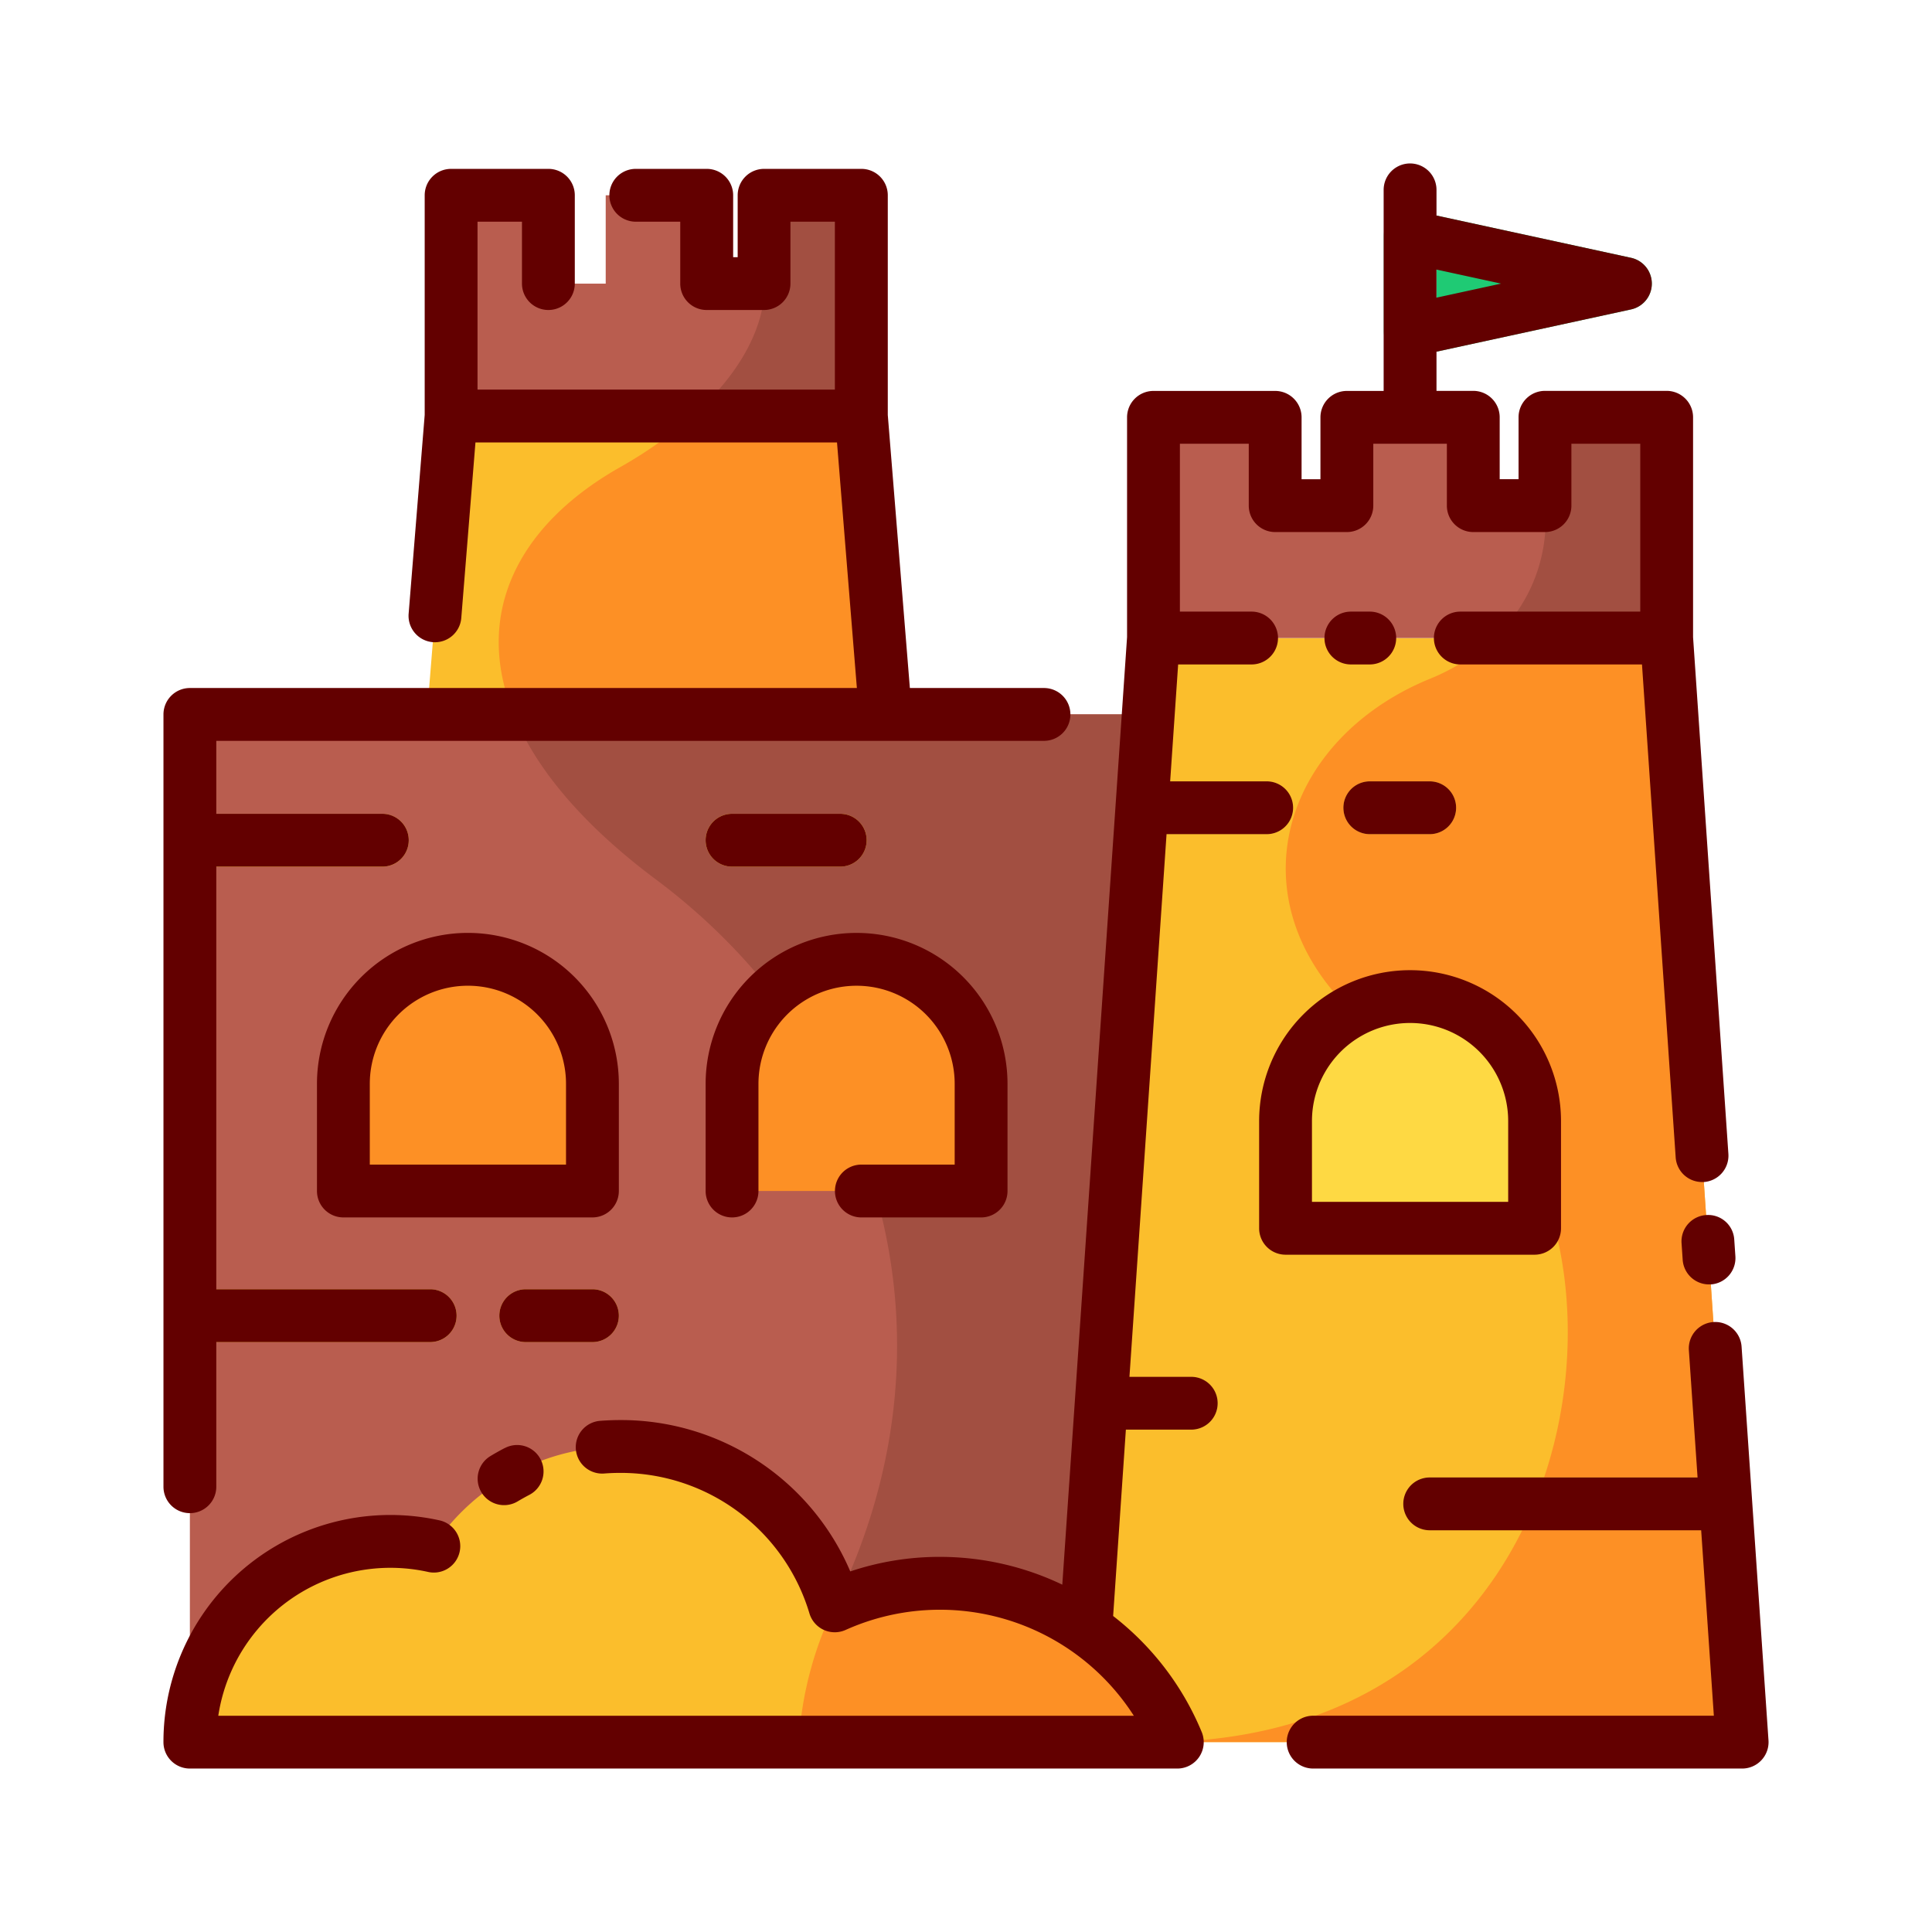 <svg id="Layer_1" data-name="Layer 1" xmlns="http://www.w3.org/2000/svg" viewBox="0 0 128 128"><title>SAND CASTLE</title><path d="M108.06,17.08l-14.267-3.1a1.751,1.751,0,0,0-2.122,1.71v6.2a1.75,1.75,0,0,0,1.75,1.75,1.722,1.722,0,0,0,.372-.04l14.267-3.1a1.75,1.75,0,0,0,0-3.42Z" style="fill:#1fca74"/><path d="M93.421,10.829a1.75,1.75,0,0,0-1.75,1.75V27.646a1.75,1.75,0,1,0,3.5,0V12.579A1.75,1.75,0,0,0,93.421,10.829Z" style="fill:#daf2fe"/><rect x="12.58" y="47.33" width="63.84" height="68.09" style="fill:#b95d4f"/><path d="M43.478,58.283C57.5,68.75,64.442,87.779,55.3,106.389a23.758,23.758,0,0,0-2.385,9.031h23.5V47.33H34.035C35.482,50.874,38.543,54.6,43.478,58.283Z" style="fill:#a24f41"/><polygon points="115.42 115.42 71.42 115.42 72.84 94.71 73.07 91.22 75.53 55.26 75.77 51.77 76.42 42.27 110.42 42.27 114.22 97.88 114.46 101.37 115.42 115.42" style="fill:#fbbe2c"/><path d="M114.46,101.37l-.24-3.49-3.8-55.61H99A14.09,14.09,0,0,1,94.667,45C83,49.833,80.67,64,95.833,71.232c13.409,6.4,12.007,44.188-19.413,44.188h39Z" style="fill:#fd9025"/><path d="M62.254,104.9a16.959,16.959,0,0,0-6.95,1.492,14.872,14.872,0,0,0-26.588-3.961,13.284,13.284,0,0,0-16.137,12.992H78A17.042,17.042,0,0,0,62.254,104.9Z" style="fill:#fbbe2c"/><path d="M93.421,66.025h0a8.25,8.25,0,0,1,8.25,8.25v7.1a0,0,0,0,1,0,0h-16.5a0,0,0,0,1,0,0v-7.1A8.25,8.25,0,0,1,93.421,66.025Z" style="fill:#fed943"/><path d="M31,63.557h0a8.25,8.25,0,0,1,8.25,8.25v7.1a0,0,0,0,1,0,0H22.75a0,0,0,0,1,0,0v-7.1A8.25,8.25,0,0,1,31,63.557Z" style="fill:#fd9025"/><path d="M56.75,63.557h0A8.25,8.25,0,0,1,65,71.807v7.1a0,0,0,0,1,0,0H48.5a0,0,0,0,1,0,0v-7.1A8.25,8.25,0,0,1,56.75,63.557Z" style="fill:#fd9025"/><polygon points="102.358 27.646 102.358 33.5 97.608 33.5 97.608 27.646 89.233 27.646 89.233 33.5 84.483 33.5 84.483 27.646 76.421 27.646 76.421 42.27 110.421 42.27 110.421 27.646 102.358 27.646" style="fill:#b95d4f"/><polygon points="50.622 12.938 50.622 18.792 46.825 18.792 46.825 12.938 40.13 12.938 40.13 18.792 36.333 18.792 36.333 12.938 29.887 12.938 29.887 27.562 57.068 27.562 57.068 12.938 50.622 12.938" style="fill:#b95d4f"/><path d="M85.67,53.52a1.752,1.752,0,0,1-1.75,1.75H75.65a.486.486,0,0,1-.12-.01l.24-3.49h8.15A1.746,1.746,0,0,1,85.67,53.52Z" style="fill:#fed943"/><path d="M96.471,53.516a1.75,1.75,0,0,0-1.75-1.75H90.754a1.75,1.75,0,0,0,0,3.5h3.967A1.75,1.75,0,0,0,96.471,53.516Z" style="fill:#fed943"/><path d="M114.46,101.37a.487.487,0,0,1-.12.01H94.72a1.75,1.75,0,0,1,0-3.5h19.5Z" style="fill:#fed943"/><path d="M80.67,92.97a1.752,1.752,0,0,1-1.75,1.75H72.96a.486.486,0,0,1-.12-.01l.23-3.49h5.85A1.746,1.746,0,0,1,80.67,92.97Z" style="fill:#fed943"/><path d="M30.25,87.17a1.752,1.752,0,0,1-1.75,1.75H12.58v-3.5H28.5A1.746,1.746,0,0,1,30.25,87.17Z" style="fill:#fed943"/><path d="M39.25,85.417H34.833a1.75,1.75,0,0,0,0,3.5H39.25a1.75,1.75,0,0,0,0-3.5Z" style="fill:#fed943"/><path d="M27.08,55.67a1.752,1.752,0,0,1-1.75,1.75H12.58v-3.5H25.33A1.746,1.746,0,0,1,27.08,55.67Z" style="fill:#fed943"/><path d="M55.667,53.917H48.5a1.75,1.75,0,0,0,0,3.5h7.167a1.75,1.75,0,0,0,0-3.5Z" style="fill:#fed943"/><polygon points="58.667 47.333 28.289 47.333 29.887 27.562 57.068 27.562 58.667 47.333" style="fill:#fbbe2c"/><path d="M110.421,27.646h-8.062V33.5A10.646,10.646,0,0,1,99,42.27h11.417Z" style="fill:#a24f41"/><path d="M57.068,27.562V12.938H50.622v5.854s.569,4.053-4.738,8.77Z" style="fill:#a24f41"/><path d="M57.068,27.562H45.884A28.819,28.819,0,0,1,41,31c-6.806,3.887-9.633,9.8-6.964,16.329H58.667Z" style="fill:#fd9025"/><path d="M76.42,112.491a16.99,16.99,0,0,0-21.116-6.1h0a23.758,23.758,0,0,0-2.385,9.031H78Z" style="fill:#fd9025"/><path d="M12.58,100.25a1.75,1.75,0,0,0,1.75-1.75V88.917H28.5a1.75,1.75,0,0,0,0-3.5H14.33v-28h11a1.75,1.75,0,0,0,0-3.5h-11V49.083H69.167a1.75,1.75,0,0,0,0-3.5H60.281l-1.463-18.09V12.938a1.75,1.75,0,0,0-1.75-1.75H50.623a1.75,1.75,0,0,0-1.75,1.75v4.1h-.3v-4.1a1.75,1.75,0,0,0-1.75-1.75h-4.7a1.75,1.75,0,0,0,0,3.5h2.945v4.1a1.75,1.75,0,0,0,1.75,1.75h3.8a1.75,1.75,0,0,0,1.75-1.75v-4.1h2.945V25.812H31.637V14.688h2.945v4.1a1.75,1.75,0,1,0,3.5,0V12.938a1.75,1.75,0,0,0-1.75-1.75H29.887a1.75,1.75,0,0,0-1.75,1.75V27.493L27.076,40.625a1.75,1.75,0,1,0,3.488.281L31.5,29.312H55.454l1.316,16.271H12.58a1.75,1.75,0,0,0-1.75,1.75V98.5A1.75,1.75,0,0,0,12.58,100.25Z" style="fill:#630000"/><path d="M115.384,89.216a1.75,1.75,0,0,0-3.492.238l.576,8.431H94.721a1.75,1.75,0,1,0,0,3.5h17.986l.84,12.286H87a1.75,1.75,0,0,0,0,3.5h28.421a1.75,1.75,0,0,0,1.746-1.869Z" style="fill:#630000"/><path d="M113.034,80.5a1.75,1.75,0,0,0-1.627,1.865l.075,1.1a1.75,1.75,0,0,0,1.744,1.631c.04,0,.08,0,.121,0a1.75,1.75,0,0,0,1.627-1.865l-.075-1.1A1.734,1.734,0,0,0,113.034,80.5Z" style="fill:#630000"/><path d="M92.5,42.271a1.75,1.75,0,0,0-1.75-1.75H89.5a1.75,1.75,0,0,0,0,3.5h1.254A1.75,1.75,0,0,0,92.5,42.271Z" style="fill:#630000"/><path d="M33.439,95.937c-.321.167-.638.345-.946.531a1.75,1.75,0,1,0,1.808,3c.245-.147.5-.288.75-.42a1.75,1.75,0,1,0-1.611-3.107Z" style="fill:#630000"/><path d="M103.421,81.377v-7.1a10,10,0,1,0-20,0v7.1a1.75,1.75,0,0,0,1.75,1.75h16.5A1.75,1.75,0,0,0,103.421,81.377Zm-3.5-1.75h-13V74.275a6.5,6.5,0,0,1,13,0Z" style="fill:#630000"/><path d="M41,71.807a10,10,0,0,0-20,0v7.1a1.75,1.75,0,0,0,1.75,1.75h16.5A1.75,1.75,0,0,0,41,78.908Zm-3.5,5.352h-13V71.807a6.5,6.5,0,0,1,13,0Z" style="fill:#630000"/><path d="M57.068,77.158a1.75,1.75,0,1,0,0,3.5H65a1.75,1.75,0,0,0,1.75-1.75v-7.1a10,10,0,1,0-20,0v7.1a1.75,1.75,0,0,0,3.5,0v-7.1a6.5,6.5,0,0,1,13,0v5.352Z" style="fill:#630000"/><path d="M90.754,55.266h3.967a1.75,1.75,0,0,0,0-3.5H90.754a1.75,1.75,0,0,0,0,3.5Z" style="fill:#630000"/><path d="M78.921,91.218H74.829l2.458-35.952h6.634a1.75,1.75,0,0,0,0-3.5H77.526l.529-7.745h4.866a1.75,1.75,0,0,0,0-3.5H78.171V29.4h4.563v4.1a1.75,1.75,0,0,0,1.75,1.75h4.75a1.75,1.75,0,0,0,1.75-1.75V29.4h4.875v4.1a1.75,1.75,0,0,0,1.75,1.75h4.75a1.75,1.75,0,0,0,1.75-1.75V29.4h4.563V40.521H96.75a1.75,1.75,0,0,0,0,3.5h12.036l2.232,32.66a1.75,1.75,0,0,0,1.744,1.631c.04,0,.081,0,.121,0a1.751,1.751,0,0,0,1.627-1.865l-2.34-34.234V27.646a1.75,1.75,0,0,0-1.75-1.75h-8.062a1.75,1.75,0,0,0-1.75,1.75v4.1h-1.25v-4.1a1.75,1.75,0,0,0-1.75-1.75H95.171V23.3l12.889-2.8a1.75,1.75,0,0,0,0-3.42l-12.889-2.8v-1.7a1.75,1.75,0,1,0-3.5,0V25.9H89.233a1.75,1.75,0,0,0-1.75,1.75v4.1h-1.25v-4.1a1.75,1.75,0,0,0-1.75-1.75H76.421a1.75,1.75,0,0,0-1.75,1.75V42.208l-4.291,62.78a18.786,18.786,0,0,0-8.126-1.841,18.558,18.558,0,0,0-5.92.964A16.513,16.513,0,0,0,41.073,94.083c-.432,0-.859.018-1.283.049a1.75,1.75,0,1,0,.26,3.49c.337-.025.679-.039,1.023-.039A13.045,13.045,0,0,1,53.63,106.9a1.749,1.749,0,0,0,2.39,1.089,15.26,15.26,0,0,1,19.1,5.685H14.462a11.535,11.535,0,0,1,13.883-9.533,1.75,1.75,0,1,0,.742-3.42,15.034,15.034,0,0,0-18.258,14.7,1.75,1.75,0,0,0,1.75,1.75H78a1.75,1.75,0,0,0,1.616-2.421,18.8,18.8,0,0,0-5.868-7.686l.844-12.346h4.331a1.75,1.75,0,0,0,0-3.5ZM99.451,18.79l-4.28.931V17.859Z" style="fill:#630000"/><path d="M41,87.167a1.75,1.75,0,0,0-1.75-1.75H34.833a1.75,1.75,0,0,0,0,3.5H39.25A1.75,1.75,0,0,0,41,87.167Z" style="fill:#630000"/><path d="M55.667,57.417a1.75,1.75,0,0,0,0-3.5H48.5a1.75,1.75,0,0,0,0,3.5Z" style="fill:#630000"/></svg>